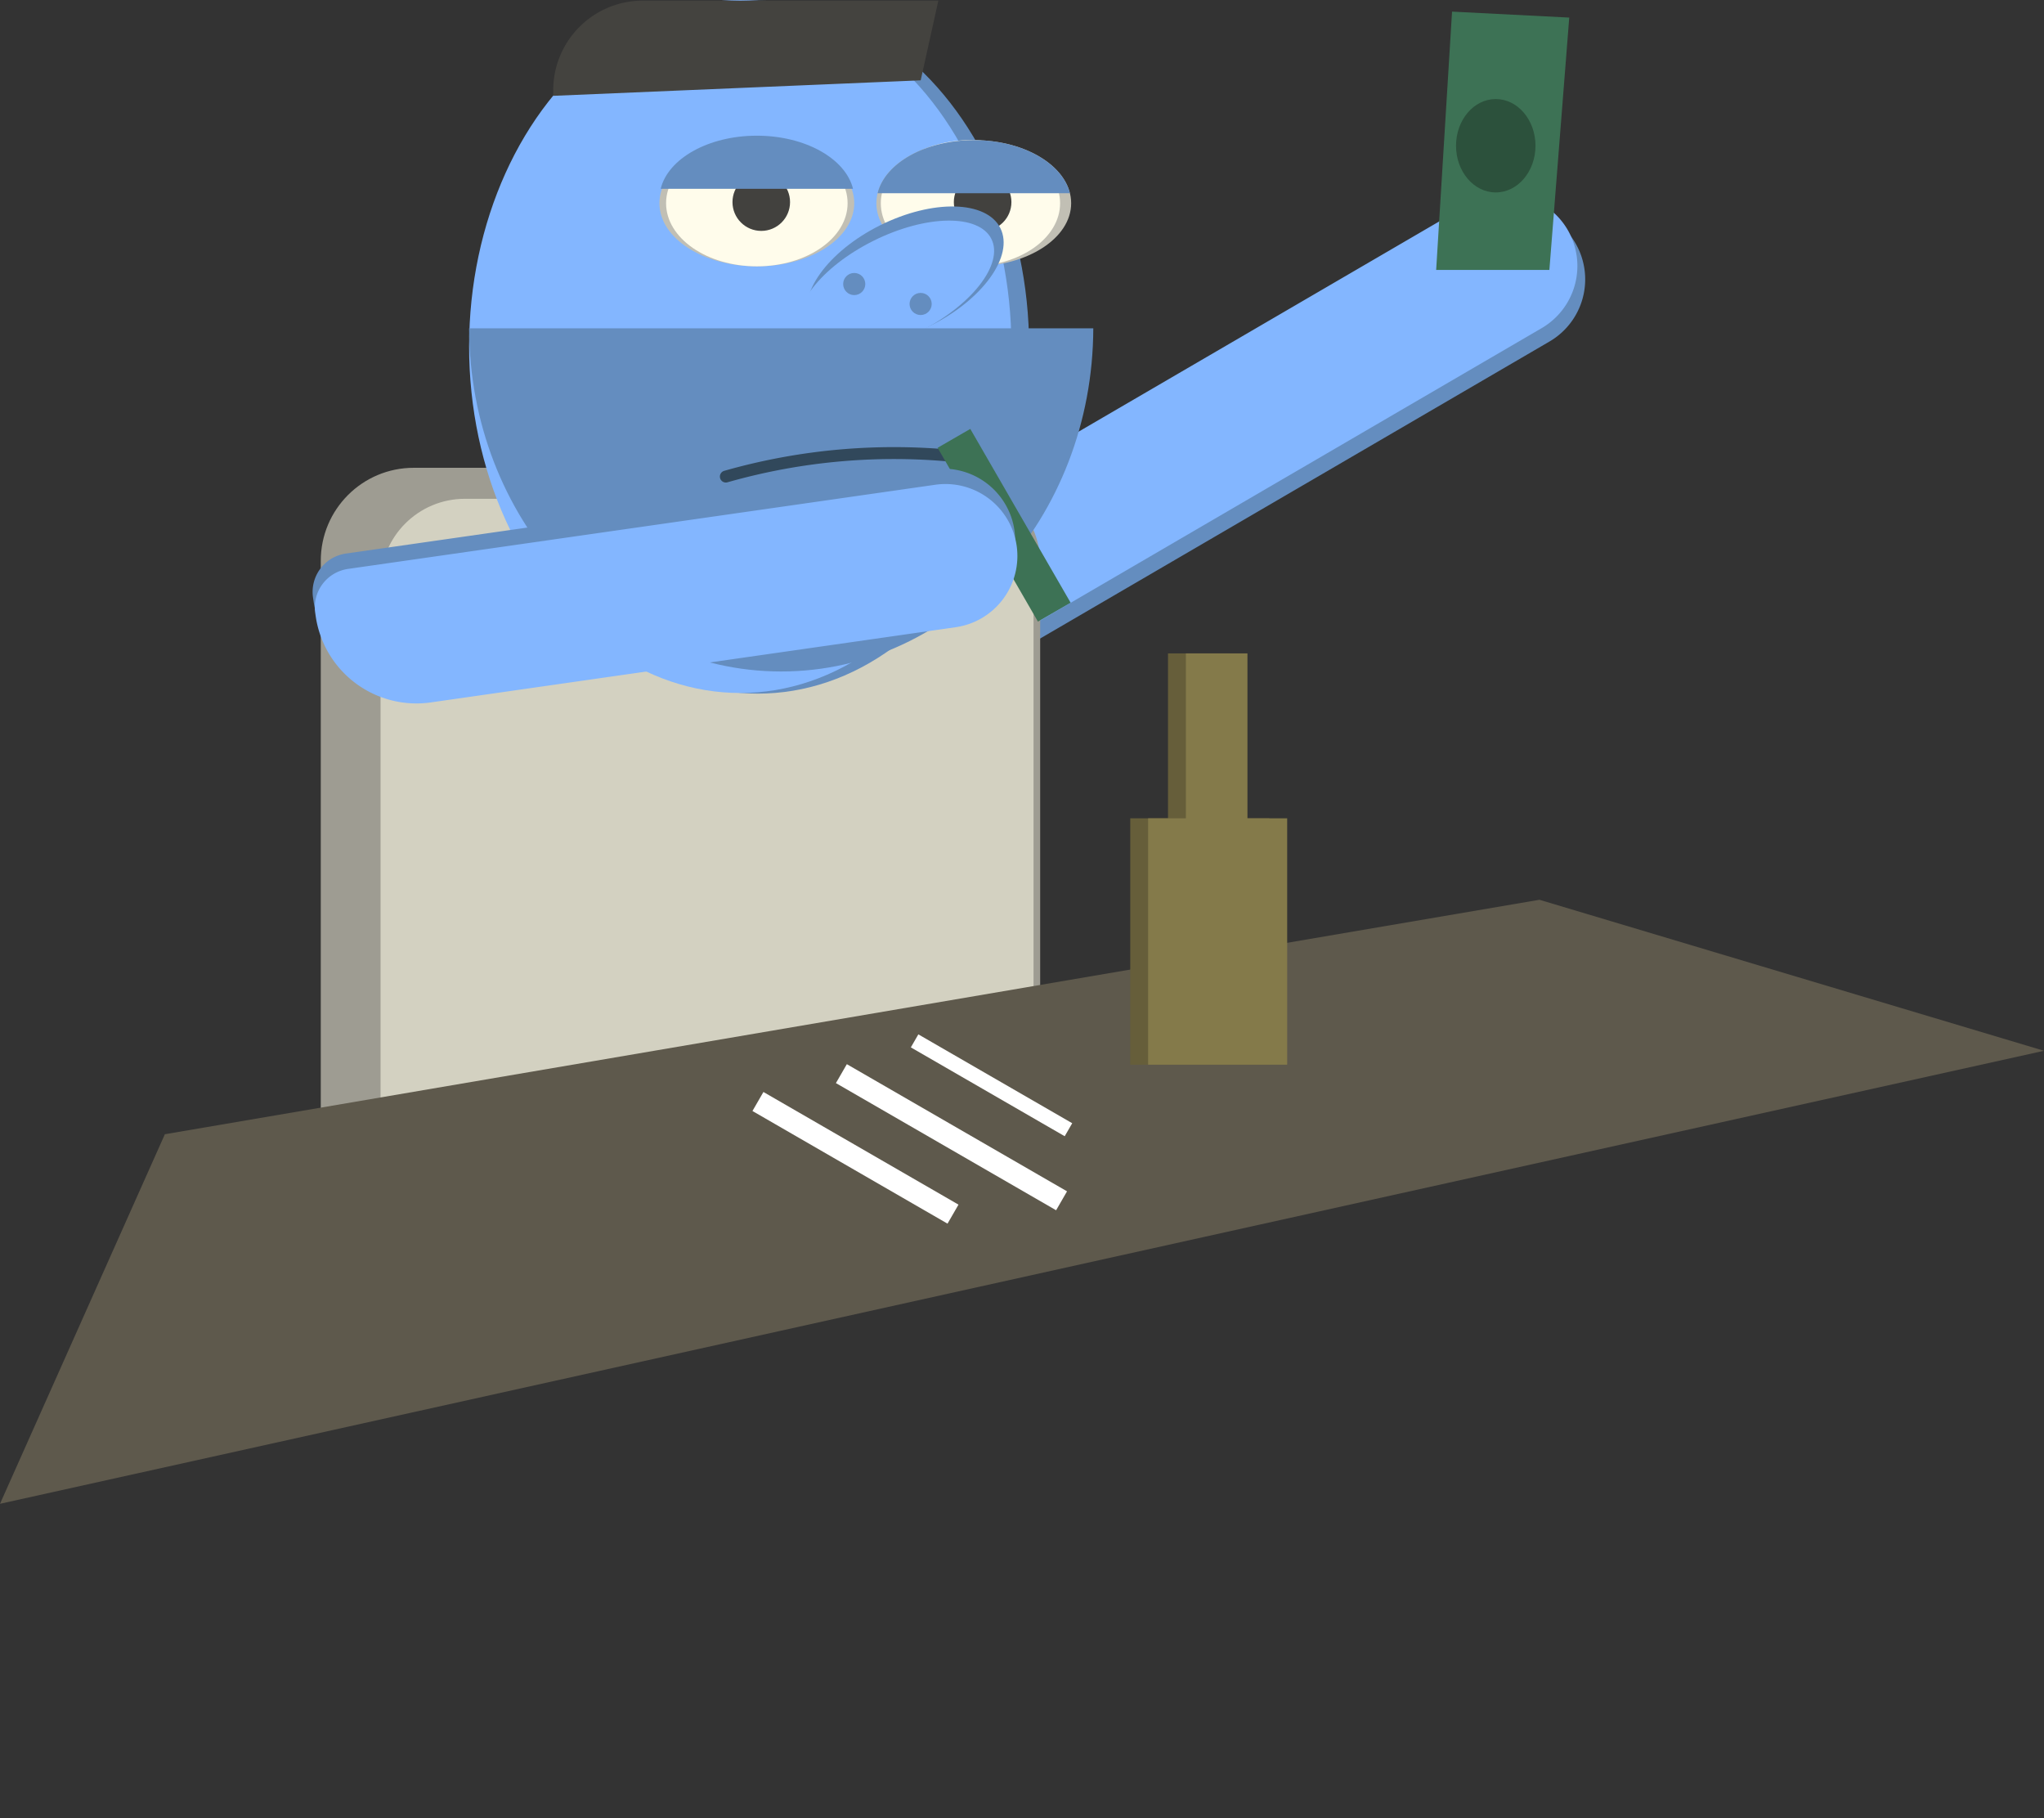 <svg xmlns="http://www.w3.org/2000/svg" xmlns:xlink="http://www.w3.org/1999/xlink" viewBox="0 0 1029 915.18"><rect x="0" y="0" width="1029" height="915.18" fill="#333333" stroke="none"/><defs><style>.cls-1,.cls-11{fill:none;}.cls-2{clip-path:url(#clip-path);}.cls-3{fill:#2f4459;}.cls-4{fill:#648dbf;}.cls-5{fill:#83b6ff;}.cls-6{fill:#9e9c92;}.cls-7{fill:#d3d1c1;}.cls-8{fill:#c1bfb4;}.cls-9{fill:#fffceb;}.cls-10{fill:#42413e;}.cls-11{stroke:#31485b;stroke-linecap:round;stroke-miterlimit:10;stroke-width:6px;}.cls-12{fill:#3d7255;}.cls-13{fill:#44433f;}.cls-14{fill:#5e594c;}.cls-15{fill:#665e3a;}.cls-16{fill:#847a4a;}.cls-17{fill:#fff;}.cls-18{fill:#2c513c;}</style><clipPath id="clip-path" transform="translate(0 -203.15)"><rect class="cls-1" x="24" width="954" height="789"/></clipPath></defs><title>clubAsset 10</title><g id="Layer_2" data-name="Layer 2"><g id="Layer_1-2" data-name="Layer 1"><g class="cls-2"><rect class="cls-3" x="182.66" y="654.43" width="325.38" height="60.17"/><polygon class="cls-3" points="267.35 694.54 182.66 694.54 182.66 915.18 248.41 915.18 267.35 694.54"/><polygon class="cls-3" points="506.93 694.54 422.24 694.54 445.64 911.84 506.93 915.18 506.93 694.54"/><path class="cls-4" d="M793.11,325.53h0a36.22,36.22,0,0,0-49.53-13L513,446.9A51.26,51.26,0,0,0,494.55,517l.84,1.44a19.5,19.5,0,0,0,26.67,7l258-150.41A36.22,36.22,0,0,0,793.11,325.53Z" transform="translate(0 -203.15)"/><path class="cls-5" d="M789.18,318.79h0a36.22,36.22,0,0,0-49.53-13L509.09,440.16a51.26,51.26,0,0,0-18.47,70.1l.84,1.44a19.5,19.5,0,0,0,26.67,7l258-150.41A36.22,36.22,0,0,0,789.18,318.79Z" transform="translate(0 -203.15)"/><rect class="cls-6" x="161.49" y="235.44" width="362.16" height="435.7" rx="46.78" ry="46.78"/><rect class="cls-7" x="191.58" y="251.04" width="328.73" height="395.59" rx="42.47" ry="42.47"/><ellipse class="cls-4" cx="381.57" cy="174.71" rx="136.5" ry="174.39"/><ellipse class="cls-5" cx="372.66" cy="174.39" rx="136.5" ry="174.39"/><ellipse class="cls-8" cx="490.22" cy="102.28" rx="49.03" ry="31.76"/><ellipse class="cls-9" cx="488.55" cy="102.28" rx="45.13" ry="31.76"/><circle class="cls-10" cx="494.68" cy="101.72" r="14.49"/><ellipse class="cls-4" cx="455.73" cy="341.77" rx="53.49" ry="28.26" transform="translate(-104.51 35.56) rotate(-26.44)"/><ellipse class="cls-5" cx="451.22" cy="347.21" rx="53.49" ry="25.63" transform="translate(-107.41 34.12) rotate(-26.44)"/><circle class="cls-4" cx="430.04" cy="142.95" r="5.57"/><circle class="cls-4" cx="463.47" cy="152.98" r="5.57"/><path class="cls-4" d="M236.15,368.38c.27,95.44,70.51,172.72,157.12,172.72s156.85-77.28,157.12-172.72Z" transform="translate(0 -203.15)"/><ellipse class="cls-8" cx="381.01" cy="102.28" rx="49.03" ry="31.76"/><ellipse class="cls-9" cx="381.01" cy="102.28" rx="45.69" ry="31.76"/><path class="cls-4" d="M538.63,300.41c-3.71-15.16-24-26.74-48.42-26.74s-44.7,11.59-48.42,26.74Z" transform="translate(0 -203.15)"/><path class="cls-11" d="M365.41,443a309,309,0,0,1,118.12-10" transform="translate(0 -203.15)"/><circle class="cls-10" cx="383.24" cy="101.72" r="14.49"/><rect class="cls-12" x="496" y="417" width="19" height="101" transform="translate(-166.03 112.24) rotate(-30)"/><path class="cls-4" d="M429.43,298.18c-3.71-15.16-24-26.74-48.42-26.74S336.31,283,332.6,298.18Z" transform="translate(0 -203.15)"/><path class="cls-4" d="M510.71,470.11h0a36.22,36.22,0,0,1-30.71,41L215.81,548.95a51.26,51.26,0,0,1-58-43.47l-.24-1.65a19.5,19.5,0,0,1,16.54-22.07l295.62-42.36A36.22,36.22,0,0,1,510.71,470.11Z" transform="translate(0 -203.15)"/><path class="cls-5" d="M511.81,477.83h0a36.22,36.22,0,0,1-30.71,41L216.92,556.67a51.26,51.26,0,0,1-58-43.47l-.24-1.65a19.5,19.5,0,0,1,16.54-22.07l295.62-42.36A36.22,36.22,0,0,1,511.81,477.83Z" transform="translate(0 -203.15)"/><path class="cls-13" d="M472.39,203.46H323.63a45.13,45.13,0,0,0-45.13,45.13v2.79l185-7.8Z" transform="translate(0 -203.15)"/></g><polygon class="cls-14" points="1029 528.85 0 756.85 83 570.85 775 452.85 1029 528.85"/><rect class="cls-15" x="569" y="411.85" width="70" height="124"/><rect class="cls-15" x="588" y="328.85" width="31" height="124"/><rect class="cls-16" x="578" y="411.85" width="70" height="124"/><rect class="cls-16" x="597" y="328.85" width="31" height="124"/><rect class="cls-17" x="373.97" y="780.34" width="113.39" height="11.05" transform="translate(450.63 -313.19) rotate(30)"/><rect class="cls-17" x="415" y="770" width="128" height="11" transform="translate(451.92 -338.75) rotate(30)"/><rect class="cls-17" x="454.44" y="745.59" width="89.44" height="7.56" transform="translate(441.56 -352.33) rotate(30)"/><polygon class="cls-12" points="780 135.85 723 135.85 731 5.85 790 8.85 780 135.85"/><ellipse class="cls-18" cx="753" cy="73.35" rx="20" ry="23.5"/></g></g></svg>